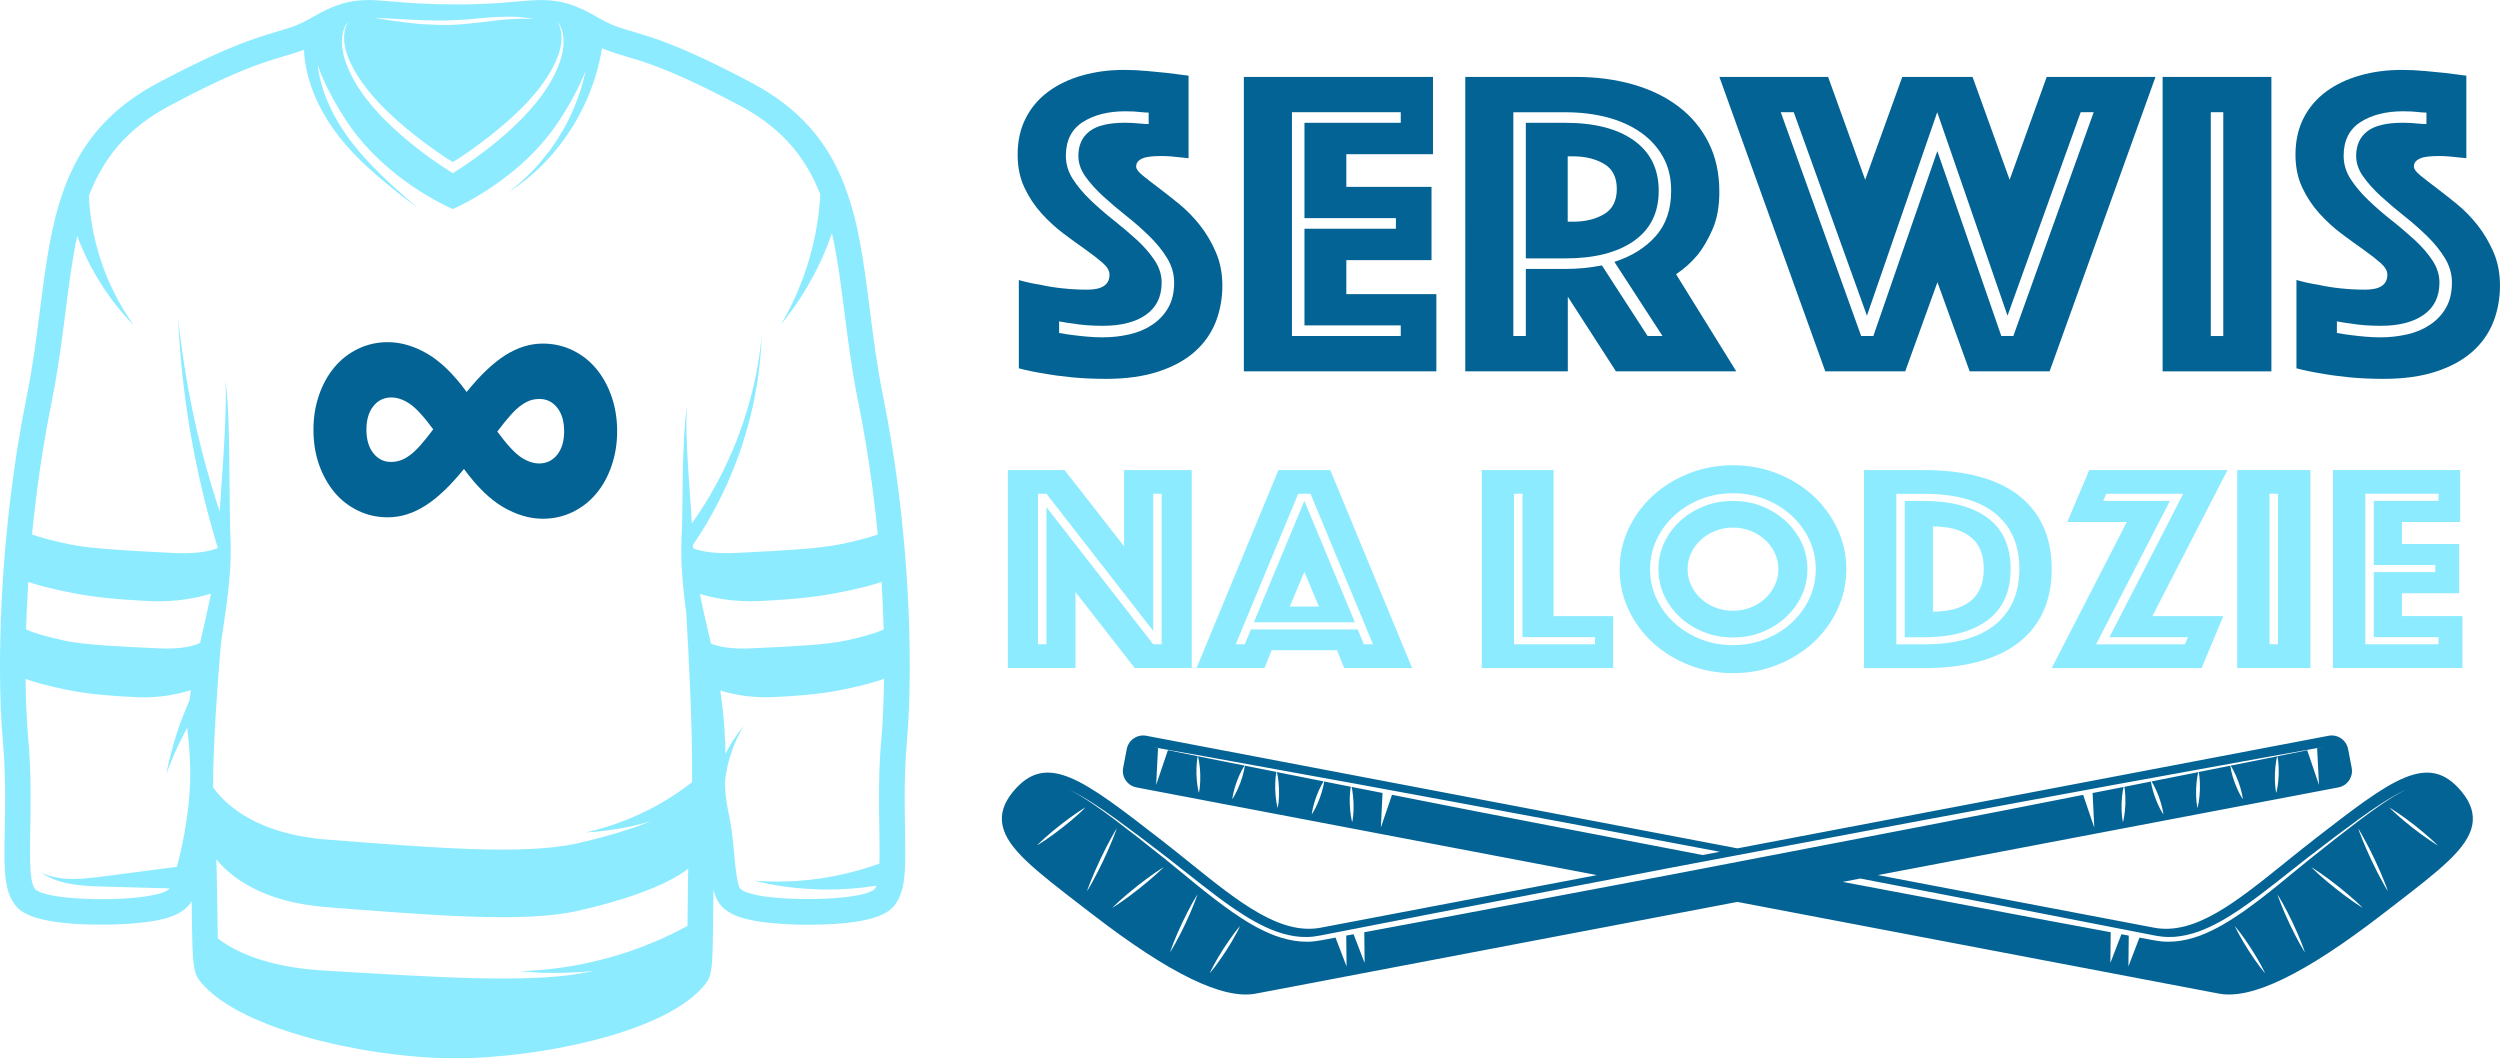 <?xml version="1.0" encoding="UTF-8"?>
<svg id="Warstwa_2" xmlns="http://www.w3.org/2000/svg" viewBox="0 0 459.86 194.66">
    <defs>
        <style>.cls-1{fill:#036394;}.cls-2{fill:#8debff;}</style>
    </defs>
    <g id="Warstwa_1-2">
        <path class="cls-2"
              d="M163.33,77.55c-.27-1.48-.55-2.96-.85-4.44-.58-2.86-1.04-5.65-1.44-8.37-.4-2.72-.74-5.39-1.07-8-.14-1.08-.27-2.15-.41-3.2-.56-4.23-1.15-8.31-2.04-12.17-.22-.97-.46-1.92-.73-2.86-.79-2.82-1.78-5.51-3.07-8.06-.43-.85-.9-1.68-1.4-2.5-.76-1.22-1.59-2.41-2.53-3.55-.31-.38-.64-.76-.97-1.13-.67-.75-1.38-1.47-2.15-2.18-.76-.71-1.58-1.39-2.45-2.06-.87-.67-1.79-1.32-2.77-1.94-.98-.63-2.01-1.23-3.11-1.82-2.35-1.25-4.46-2.33-6.35-3.25-7.56-3.71-11.72-5.05-14.86-5.99-.26-.08-.52-.15-.77-.23-.31-.09-.6-.18-.88-.26-.56-.17-1.08-.33-1.58-.5-.25-.09-.5-.18-.75-.27-.99-.38-1.99-.86-3.26-1.6-3.95-2.3-6.73-3.16-10.25-3.16-1.36,0-2.81,.12-4.49,.27-1.72,.15-3.7,.32-6.24,.43-1.01,.04-2.12,.08-3.33,.09-.61,0-1.24,.01-1.9,.01-5.3,0-8.72-.29-11.47-.53-1.67-.14-3.12-.27-4.49-.27-3.52,0-6.3,.86-10.25,3.16-1.26,.74-2.26,1.21-3.26,1.6-.25,.1-.5,.19-.75,.27-.5,.17-1.02,.34-1.58,.5-.28,.08-.57,.17-.88,.26-.75,.22-1.54,.46-2.43,.74-3.55,1.13-8.51,2.99-17.27,7.53-.73,.38-1.49,.78-2.27,1.19-6.58,3.5-10.96,7.79-13.98,12.68-.5,.82-.97,1.65-1.4,2.5-.86,1.7-1.59,3.46-2.21,5.28-.93,2.73-1.63,5.6-2.21,8.57-.76,3.97-1.29,8.13-1.84,12.44-.17,1.31-.33,2.63-.51,3.96-.18,1.33-.36,2.68-.56,4.04-.4,2.72-.86,5.51-1.44,8.37-.6,2.95-1.13,5.92-1.61,8.9-.27,1.69-.52,3.37-.75,5.06C-.16,106.19-.5,124.85,.55,136.6c.31,3.51,.39,7.02,.39,10.26,0,1.94-.03,3.79-.06,5.49-.01,.88-.03,1.71-.04,2.5,0,.39,0,.78-.01,1.15,0,.74,0,1.44,0,2.1,.02,1.02,.06,1.94,.13,2.78,.04,.48,.09,.93,.16,1.35,.01,.07,.02,.14,.04,.22,.07,.39,.15,.76,.24,1.12,.15,.57,.34,1.1,.58,1.58,.08,.17,.17,.33,.26,.49,.06,.1,.12,.2,.18,.3,.03,.04,.06,.09,.08,.13,.03,.04,.06,.09,.09,.14,.05,.07,.1,.14,.15,.21,.43,.58,1.14,1.29,2.64,1.93,.39,.17,.83,.33,1.34,.48,.17,.05,.34,.1,.53,.15,2.37,.64,5.97,1.1,11.52,1.1h0c2.12,0,4.18-.08,6.03-.24,.37-.03,.73-.07,1.08-.11,.7-.08,1.37-.16,1.99-.26,.72-.11,1.45-.25,2.16-.43,1.93-.48,3.73-1.28,4.88-2.75,.12-.15,.25-.3,.36-.47,0,.21,0,.42,0,.63,0,.21,0,.42,0,.63,.04,3.15,.08,5.47,.14,7.22,.05,1.42,.13,2.48,.25,3.3,.06,.41,.13,.76,.22,1.07,.21,.77,.51,1.3,.94,1.84,1.85,2.31,4.77,4.35,8.34,6.11,1.79,.88,3.74,1.69,5.8,2.43,1.39,.5,2.84,.96,4.32,1.4,.71,.21,1.43,.41,2.15,.61,1.12,.3,2.25,.58,3.39,.84,.57,.13,1.14,.26,1.71,.38,1.15,.24,2.3,.47,3.44,.68,2.87,.52,5.73,.92,8.48,1.2,3.29,.34,6.43,.52,9.22,.52h0c7.53,0,17.94-1.22,27.18-3.76,.54-.15,1.08-.3,1.62-.46,3.74-1.11,7.23-2.44,10.2-4.01,2.97-1.56,5.41-3.36,7.03-5.39,.17-.22,.32-.43,.46-.66,.6-1.03,.82-2.35,.92-5.54,.06-1.77,.08-4.12,.11-7.31,0-.63,.01-1.27,.02-1.93,0-.66,.01-1.32,.02-2,.09,.37,.2,.73,.32,1.07,1.12,3.3,4.64,4.27,7.93,4.8,.31,.05,.63,.1,.96,.14,1.33,.17,2.83,.3,4.42,.38,1.19,.06,2.45,.09,3.72,.09,3.84,0,6.75-.22,8.96-.57,5.65-.89,6.77-2.6,7.39-3.57,1.29-1.99,1.58-4.67,1.59-8.86h0c0-1.4-.02-2.97-.05-4.73-.03-1.69-.06-3.54-.06-5.49,0-1.3,.01-2.64,.05-4,.05-2.05,.16-4.16,.34-6.26,.24-2.74,.41-5.85,.49-9.26,.11-4.55,.06-9.61-.16-15.01-.06-1.35-.13-2.72-.21-4.11-.48-8.32-1.39-17.28-2.83-26.21-.24-1.49-.49-2.98-.76-4.46Zm-14.75,87.83c-2.64,0-5.28-.14-7.46-.42-.62-.08-1.21-.17-1.75-.28-.27-.05-.52-.11-.77-.17-1.46-.35-2.43-.8-2.62-1.36-.12-.37-.23-.77-.32-1.2-.09-.43-.17-.9-.24-1.39-.14-.99-.24-2.09-.35-3.29-.05-.6-.11-1.22-.18-1.86-.19-1.92-.46-4.01-.94-6.18-.11-.51-.2-1-.28-1.47-.15-.95-.24-1.83-.29-2.67-.02-.42-.04-.84-.04-1.24,.1-.97,.27-2.01,.51-3.05,.44-1.88,1.12-3.73,1.77-5.06,.16-.33,.31-.64,.45-.9,.07-.13,.14-.26,.2-.37,.31-.57,.51-.9,.51-.9,0,0-.25,.29-.65,.81-.08,.1-.16,.22-.26,.34-.18,.24-.38,.52-.59,.83-.44,.63-.92,1.41-1.39,2.27-.16,.29-.31,.58-.46,.88,0-.54,0-1.09-.02-1.67-.11-2.69-.22-4.33-.37-5.72-.02-.17-.04-.35-.06-.51-.06-.51-.12-.99-.18-1.5-.02-.17-.04-.34-.07-.52-.07-.53-.14-1.1-.22-1.76,2.07,.65,5.51,1.42,9.84,1.21,4.06-.2,6.85-.45,9.16-.77,.26-.04,.51-.07,.76-.11,.49-.08,.97-.15,1.43-.24,.47-.08,.92-.17,1.38-.26,.46-.09,.91-.19,1.37-.29,.53-.11,1.07-.24,1.61-.37,1.09-.26,2.17-.55,3.16-.85,.49-.15,.96-.31,1.39-.47-.04,3.29-.15,6.27-.32,8.87-.06,.86-.12,1.69-.19,2.46-.1,1.12-.18,2.23-.24,3.33-.09,1.65-.14,3.27-.16,4.84-.08,5.77,.18,10.91,.06,14.48-.54,.2-1.18,.43-1.93,.66-1.11,.37-2.42,.75-3.85,1.09-.72,.17-1.45,.34-2.21,.49-.76,.15-1.53,.29-2.31,.42-3.12,.49-6.3,.68-8.7,.65-1.2,0-2.2-.04-2.9-.09-.53-.03-.89-.05-1.03-.06-.05,0-.07,0-.07,0,0,0,.22,.05,.62,.14,.13,.03,.29,.07,.46,.11,.34,.08,.76,.17,1.24,.27,.48,.1,1.03,.2,1.63,.3,1.49,.26,3.32,.5,5.28,.64,.78,.06,1.59,.1,2.41,.13,.41,.01,.82,.02,1.23,.03,3.28,.03,6.58-.25,9.04-.63,.19-.03,.37-.06,.56-.09-.07,.18-.15,.35-.24,.48-.16,.25-.49,.47-.97,.67-.32,.13-.69,.26-1.12,.37-.43,.11-.92,.22-1.44,.31-2.37,.42-5.62,.64-8.88,.64Zm-22.12,4.93c-.39,.22-.85,.47-1.4,.74-.56,.3-1.2,.62-1.91,.95-.35,.17-.72,.35-1.11,.52-.38,.18-.78,.35-1.2,.53-.83,.35-1.71,.71-2.62,1.07-1.84,.7-3.84,1.37-5.87,1.95-2.03,.56-4.1,1.05-6.05,1.42-.49,.09-.97,.17-1.44,.25-1.42,.24-2.76,.42-3.95,.54-.8,.09-1.53,.16-2.18,.2-.65,.05-1.22,.09-1.69,.11-.94,.04-1.47,.07-1.47,.07,0,0,.03,0,.1,0,.19,.01,.67,.05,1.37,.11,.23,.02,.49,.04,.78,.06,.28,.02,.59,.03,.92,.05,.66,.04,1.39,.07,2.2,.07,1.62,.04,3.5-.01,5.53-.12,.95-.06,1.93-.15,2.92-.25-.88,.17-1.75,.33-2.6,.48-10.25,1.8-27.54,.64-47.13-.53-1.96-.12-3.76-.31-5.42-.56-7.16-1.1-11.55-3.33-14.17-5.34-.09-3.35-.11-7.97-.22-12.58-.02-.66-.03-1.32-.05-1.97,.17,.21,.36,.42,.55,.64,2.56,2.83,7.29,6.25,15.71,7.66,1.3,.22,2.68,.39,4.16,.5,19.14,1.46,36.03,2.93,46.04,.67,7.35-1.66,15.78-4.26,20.33-7.74-.02,.92-.03,1.84-.05,2.75-.04,2.74-.05,5.41-.08,7.75ZM83.49,3.71c1.81-.06,3.62-.24,5.33-.4,1.28-.12,2.51-.19,3.63-.22,.37-.01,.73-.02,1.08-.02,1.38-.02,2.53,.11,3.33,.21,.2,.03,.38,.06,.53,.08s.28,.05,.39,.07c.21,.04,.32,.06,.32,.06,0,0-.03,0-.08,0-.17-.01-.57-.03-1.17-.04-.8-.03-1.94,0-3.3,.1-.68,.04-1.41,.12-2.19,.21s-1.6,.19-2.45,.29c-.85,.09-1.73,.2-2.63,.29-.9,.09-1.82,.17-2.74,.22-1.85,.07-3.69,.01-5.41-.09-.86-.05-1.69-.13-2.47-.22-.39-.04-.77-.09-1.14-.13-.37-.05-.72-.09-1.07-.13-.34-.04-.67-.09-.98-.13-.62-.09-1.17-.18-1.65-.26-.24-.04-.46-.08-.66-.11-.79-.14-1.24-.22-1.24-.22,0,0,.26,.01,.72,.03,.16,0,.34,.02,.54,.02,.8,.05,1.94,.11,3.31,.19,1.03,.07,2.18,.12,3.41,.17,.41,.02,.83,.03,1.26,.05,1.71,.06,3.52,.08,5.33-.02Zm-19.29,.11c-.23,.29-.4,.62-.54,.97-.13,.34-.22,.7-.28,1.06-.12,.72-.11,1.45-.02,2.17,.05,.36,.13,.72,.2,1.07l.32,1.04,.4,1.02,.48,.98c.33,.65,.68,1.27,1.08,1.89l.62,.93,.15,.23,.16,.21,.33,.44,.66,.87,.71,.84c.46,.57,.98,1.09,1.47,1.63,.49,.54,1.04,1.03,1.56,1.55l1.62,1.5c1.11,.97,2.23,1.92,3.4,2.82,1.15,.91,2.34,1.79,3.54,2.64,1.06,.75,2.15,1.47,3.23,2.15,1.09-.68,2.17-1.4,3.23-2.15,1.2-.85,2.38-1.73,3.54-2.64,1.17-.9,2.29-1.85,3.4-2.82l1.62-1.5c.52-.52,1.07-1.01,1.56-1.55,.5-.54,1.02-1.06,1.47-1.62l.7-.83,.68-.89c.47-.59,.84-1.17,1.25-1.8,.39-.62,.75-1.25,1.08-1.9l.48-.98,.4-1.02,.32-1.04c.07-.36,.16-.71,.2-1.07,.09-.72,.1-1.45-.02-2.17-.09-.54-.25-1.08-.52-1.56-.09-.16-.19-.32-.31-.46,.53,.53,.86,1.24,1.07,1.97,.09,.37,.16,.74,.19,1.12,.04,.38,.04,.76,.03,1.14-.02,.38-.08,.76-.12,1.14l-.24,1.12-.33,1.1-.41,1.07c-.15,.35-.3,.7-.47,1.04-.17,.34-.34,.68-.52,1.01l-.57,.99c-.18,.34-.42,.66-.62,.96l-.62,.93-.7,.91c-.23,.31-.47,.61-.72,.89-.24,.29-.49,.57-.74,.86-.49,.58-1.02,1.11-1.53,1.67-.53,.54-1.07,1.06-1.61,1.58-1.11,1.02-2.23,2.02-3.4,2.97-1.16,.96-2.37,1.86-3.58,2.74-1.22,.88-2.45,1.72-3.75,2.54l-.44,.28-.44-.28c-.65-.41-1.28-.82-1.9-1.24-.62-.42-1.24-.85-1.85-1.29-1.22-.89-2.42-1.78-3.58-2.74-1.17-.95-2.29-1.95-3.4-2.97-.54-.53-1.09-1.04-1.62-1.58-.26-.28-.52-.55-.78-.83-.26-.27-.51-.55-.76-.84-.49-.58-1-1.14-1.45-1.75l-.69-.9-.64-.95-.32-.47-.16-.25-.14-.24-.56-.97c-.36-.66-.71-1.36-1-2.06l-.41-1.07-.33-1.1-.24-1.12c-.04-.38-.1-.76-.12-1.14-.03-.76,.03-1.53,.22-2.27,.05-.18,.11-.36,.18-.54,.14-.35,.31-.69,.53-1,.11-.15,.23-.3,.36-.43ZM12.49,53.94c.32-2.48,.66-4.87,1.06-7.17,.2-1.15,.42-2.28,.66-3.38,.11,.29,.22,.59,.33,.89,.6,1.51,1.31,3.08,2.1,4.6,1.2,2.28,2.59,4.43,3.89,6.19,.43,.59,.86,1.13,1.26,1.61,.4,.49,.78,.94,1.11,1.32,.34,.39,.64,.71,.9,.98,.51,.53,.8,.84,.8,.84,0,0-.02-.02-.04-.06-.06-.08-.17-.25-.33-.48-.08-.12-.17-.25-.28-.4-.31-.45-.71-1.06-1.15-1.79-.15-.24-.3-.5-.46-.77-.16-.27-.32-.55-.48-.84s-.32-.6-.49-.92c-.33-.63-.66-1.31-.99-2.01-.64-1.41-1.25-2.94-1.78-4.49-.39-1.17-.73-2.35-1.01-3.49s-.51-2.25-.68-3.28c-.12-.69-.21-1.33-.28-1.94-.15-1.2-.22-2.2-.26-2.9,0-.16-.01-.3-.02-.43,2.57-6.73,6.86-12.33,14.89-16.6,5.06-2.7,8.91-4.53,11.95-5.84,2.74-1.18,4.83-1.92,6.56-2.48,.77-.25,1.47-.46,2.12-.65,.33-.1,.64-.19,.95-.28,.31-.09,.61-.18,.9-.27,.74-.23,1.45-.47,2.19-.75,.02,.52,.07,1.1,.14,1.73,.08,.63,.19,1.32,.35,2.05,.1,.47,.22,.95,.36,1.44,.14,.49,.3,1,.47,1.51,.35,1.03,.78,2.08,1.3,3.14,.77,1.59,1.71,3.17,2.78,4.69,.36,.51,.73,1,1.11,1.49,1.53,1.95,3.24,3.72,4.92,5.29,1.26,1.18,2.5,2.24,3.64,3.18,.38,.31,.75,.62,1.1,.9,.36,.29,.7,.56,1.02,.82,.33,.26,.64,.5,.93,.73,.58,.46,1.1,.85,1.52,1.18,.42,.32,.76,.58,.98,.75,.23,.17,.35,.27,.35,.27,0,0-.03-.03-.08-.07-.16-.15-.57-.5-1.17-1.03-.8-.7-1.94-1.71-3.29-2.94-.34-.31-.68-.63-1.04-.97-.36-.34-.72-.69-1.1-1.05-2.24-2.18-4.72-4.84-6.76-7.81-1.35-1.97-2.5-4.07-3.33-6.13-.42-1.03-.75-2.04-1.02-3.01-.26-.97-.46-1.9-.59-2.76-.03-.23-.05-.44-.08-.66,.41,1.22,.99,2.67,1.84,4.37s1.95,3.64,3.38,5.85c.45,.7,.93,1.37,1.42,2.03,.24,.33,.49,.65,.75,.96,1.01,1.26,2.07,2.42,3.15,3.49,1.35,1.34,2.74,2.54,4.08,3.6,.81,.64,1.61,1.22,2.38,1.76,4.36,3.04,7.85,4.5,7.85,4.5,0,0,.59-.25,1.59-.75,.43-.21,.93-.48,1.5-.79,1.51-.83,3.44-1.99,5.54-3.51,1.05-.76,2.14-1.61,3.23-2.54,.55-.47,1.09-.96,1.64-1.47,.54-.51,1.09-1.05,1.62-1.61,.27-.28,.54-.57,.8-.86,1.32-1.46,2.58-3.06,3.71-4.8,.31-.47,.6-.94,.88-1.39,1.95-3.15,3.18-5.71,3.95-7.74-.12,.57-.26,1.16-.42,1.77-.16,.61-.34,1.23-.53,1.87-.15,.47-.32,.95-.5,1.43-.18,.48-.37,.96-.56,1.45-.4,.97-.84,1.94-1.32,2.89-.25,.47-.5,.94-.77,1.4-.53,.92-1.09,1.82-1.67,2.68-.29,.43-.58,.85-.88,1.25-.92,1.2-1.83,2.31-2.72,3.27-.3,.32-.59,.62-.88,.9-.56,.59-1.11,1.09-1.61,1.52-.49,.44-.92,.82-1.3,1.1-.75,.59-1.17,.92-1.17,.92,0,0,.45-.3,1.24-.83,.4-.26,.86-.6,1.39-1.01,.27-.2,.55-.41,.84-.65,.29-.23,.59-.49,.89-.76,1.26-1.05,2.6-2.42,3.96-3.96,.33-.39,.66-.8,.99-1.21,.33-.42,.65-.85,.97-1.28,.64-.88,1.25-1.79,1.83-2.73,.28-.47,.56-.95,.82-1.44,.26-.48,.52-.97,.76-1.45,.49-.97,.93-1.95,1.32-2.91,.37-.97,.71-1.92,1.01-2.83,.29-.91,.54-1.78,.72-2.6,.21-.81,.36-1.56,.47-2.24,.04-.24,.08-.45,.12-.66,.95,.4,1.84,.71,2.77,1,.31,.1,.62,.19,.95,.29,.8,.24,1.66,.49,2.63,.79,.39,.12,.79,.25,1.22,.39,.43,.14,.87,.3,1.35,.47,2.13,.76,4.77,1.83,8.26,3.48,.39,.18,.79,.37,1.2,.57,.82,.4,1.68,.82,2.59,1.28,.91,.46,1.87,.95,2.88,1.48,.5,.26,1.02,.54,1.55,.82,.99,.53,1.92,1.07,2.8,1.64,2.19,1.41,4.06,2.95,5.65,4.61,.32,.33,.63,.67,.92,1.01,1.19,1.36,2.21,2.8,3.1,4.31,.89,1.51,1.64,3.09,2.29,4.74-.02,.34-.04,.74-.07,1.17-.03,.44-.08,.92-.14,1.44-.18,1.84-.55,4.14-1.1,6.53-.19,.8-.4,1.6-.62,2.41-.11,.4-.23,.8-.36,1.2-.25,.79-.52,1.58-.79,2.34-.69,1.9-1.45,3.66-2.15,5.08-.14,.29-.27,.56-.4,.82-.39,.78-.74,1.42-1.02,1.91-.18,.32-.33,.58-.43,.75-.1,.17-.15,.27-.15,.27,0,0,.15-.19,.42-.53,.09-.11,.19-.24,.31-.39,.46-.58,1.11-1.43,1.84-2.49,.19-.26,.38-.54,.57-.83,.39-.58,.79-1.2,1.19-1.86,.2-.33,.4-.67,.61-1.02,.81-1.4,1.62-2.93,2.35-4.5,.4-.86,.78-1.74,1.12-2.61,.35-.87,.67-1.73,.96-2.57,.25,1.12,.48,2.26,.69,3.43,.21,1.17,.4,2.36,.59,3.57,.54,3.64,.99,7.49,1.53,11.53,.18,1.35,.37,2.71,.57,4.1,.41,2.78,.89,5.64,1.48,8.57,.42,2.05,.8,4.1,1.15,6.15,1.06,6.14,1.85,12.22,2.42,18.07-.94,.35-2.08,.68-3.29,.99-.6,.15-1.22,.3-1.84,.44-.62,.14-1.23,.27-1.84,.4-1.01,.21-2.21,.38-3.55,.54-1.01,.11-2.1,.22-3.27,.31-.39,.03-.78,.06-1.19,.09-1.21,.09-2.49,.17-3.82,.25-.44,.03-.89,.05-1.35,.08-.91,.05-1.85,.1-2.8,.15-.95,.05-1.92,.1-2.91,.15-4.3,.22-6.75-.31-8.09-.84-.02-.2-.04-.41-.05-.62,.1-.16,.3-.46,.59-.89,.09-.14,.2-.3,.31-.47,.32-.47,.68-1.05,1.09-1.72,.42-.67,.87-1.43,1.33-2.28,.97-1.68,1.97-3.7,2.98-5.89,.49-1.1,.97-2.25,1.43-3.43,.46-1.18,.9-2.38,1.3-3.6,.79-2.44,1.47-4.91,1.99-7.25,.49-2.35,.89-4.54,1.1-6.44,.13-.95,.22-1.82,.28-2.59,.04-.39,.07-.75,.1-1.08,.03-.33,.05-.64,.06-.92,.06-1.11,.09-1.74,.09-1.74,0,0-.04,.35-.12,1-.02,.21-.05,.46-.09,.74-.03,.28-.07,.58-.11,.91-.05,.33-.1,.69-.16,1.07-.06,.38-.12,.79-.19,1.22-.07,.43-.15,.88-.25,1.34-.33,1.87-.86,4.02-1.49,6.31-.33,1.14-.7,2.3-1.1,3.48-.4,1.17-.84,2.36-1.3,3.53-.95,2.33-2.01,4.62-3.1,6.7-.56,1.04-1.11,2.03-1.65,2.96-.54,.93-1.08,1.8-1.6,2.58-.5,.79-.99,1.5-1.43,2.12-.09,.13-.17,.24-.26,.37-.07-1.24-.15-2.46-.23-3.64-.24-3.31-.46-6.39-.6-9.04-.14-2.64-.19-4.85-.16-6.39,0-.39,.02-.73,.03-1.03,0-.15,.01-.29,.02-.42,0-.13,.01-.24,.02-.35,0-.1,.01-.19,.02-.27,.02-.24,.02-.36,.02-.36,0,0-.02,.12-.06,.36-.01,.08-.02,.17-.04,.27-.03,.21-.07,.46-.1,.76-.04,.3-.07,.64-.12,1.03-.15,1.54-.29,3.76-.37,6.41-.02,.66-.04,1.36-.06,2.07-.05,2.15-.07,4.51-.1,7-.02,1.66-.05,3.37-.11,5.09-.02,.34-.03,.7-.05,1.06-.02,.02-.04,.05-.04,.05l.04,.03c-.05,1.38-.07,2.82-.03,4.22,.13,3.48,.52,6.9,.96,10.1-.03-.04-.05-.07-.05-.07,0,0,.67,10.61,.95,20.93,.01,.43,.02,.86,.03,1.29,.07,2.99,.1,5.93,.07,8.52-.34,.27-.73,.56-1.17,.88-.45,.33-.94,.68-1.47,1.04-1.06,.71-2.26,1.46-3.54,2.19-.32,.18-.65,.36-.98,.53-.33,.18-.66,.35-1,.52-2.69,1.35-5.53,2.43-7.71,3.09-1.09,.34-2.02,.58-2.67,.74-.16,.04-.31,.07-.44,.1-.38,.09-.59,.14-.59,.14,0,0,.1,0,.28-.02,.18-.01,.44-.03,.78-.05,.34-.02,.74-.05,1.21-.1,.23-.02,.48-.05,.74-.08,.26-.03,.54-.06,.82-.1,.56-.07,1.17-.15,1.81-.26,1.92-.31,4.13-.8,6.33-1.44-1.04,.42-2.12,.82-3.22,1.2-3.32,1.13-6.88,2.08-10.22,2.84-10.01,2.26-26.9,.8-46.04-.67-.8-.06-1.57-.14-2.31-.23-1.49-.19-2.87-.43-4.16-.73-.64-.15-1.26-.31-1.86-.48-7.14-2.05-10.86-5.63-12.7-8.17,0-5.04,.34-11.55,.75-17.35,.08-1.16,.16-2.29,.24-3.38,.17-2.17,.33-4.17,.47-5.84,.3-1.99,.62-4.13,.94-6.41,.49-3.58,.9-7.47,.85-11.39,0-.2-.01-.4-.02-.6h.02s0-.03-.02-.06c-.02-.76-.04-1.5-.07-2.21-.02-.95-.04-1.89-.06-2.82-.02-1.88-.04-3.73-.06-5.52-.03-3.58-.07-6.93-.14-9.8-.02-.72-.04-1.4-.07-2.06-.02-.65-.05-1.27-.08-1.86-.06-1.16-.12-2.18-.19-3.02-.06-.63-.11-1.15-.16-1.56-.02-.14-.03-.26-.05-.37-.05-.33-.08-.55-.09-.64,0-.03,0-.04,0-.04,0,0,0,.06,.01,.18,0,.12,.02,.29,.03,.51,.02,.22,.03,.5,.04,.82s.02,.7,.02,1.11c0,1.67-.05,4.05-.2,6.91-.14,2.86-.36,6.19-.61,9.77-.1,1.58-.22,3.22-.33,4.87-.06-.16-.1-.31-.16-.48-.16-.47-.32-.97-.48-1.48-1.15-3.58-2.42-8.07-3.48-12.61-.91-3.89-1.67-7.83-2.22-11.22-.18-1.13-.35-2.21-.48-3.2-.14-.99-.27-1.9-.37-2.71-.05-.4-.1-.78-.14-1.13-.04-.35-.08-.67-.11-.96-.03-.29-.06-.55-.09-.78-.02-.23-.04-.42-.06-.57-.04-.31-.05-.48-.05-.48,0,0,.03,.67,.09,1.84s.16,2.84,.33,4.84c.12,1.5,.28,3.19,.49,4.99,.27,2.4,.62,5.01,1.04,7.65,.1,.66,.21,1.32,.33,1.98,.46,2.65,.98,5.28,1.53,7.75,.27,1.23,.55,2.42,.82,3.54,.27,1.12,.54,2.18,.8,3.16,.13,.49,.25,.96,.37,1.4,.36,1.33,.69,2.45,.94,3.3,.34,1.13,.53,1.78,.53,1.78h.02s0,.08-.01,.12c-1.3,.55-3.77,1.14-8.28,.91-1.97-.1-3.88-.2-5.71-.3-.91-.05-1.8-.1-2.67-.16-1.3-.08-2.53-.17-3.7-.26-.39-.03-.77-.06-1.14-.1-.74-.07-1.45-.14-2.13-.21-.67-.08-1.31-.16-1.9-.25-.59-.09-1.14-.19-1.65-.29-1.2-.25-2.47-.53-3.68-.84-.3-.08-.6-.16-.89-.24-.87-.24-1.69-.49-2.4-.75,.38-3.89,.86-7.9,1.45-11.95,.3-2.03,.62-4.07,.97-6.11,.36-2.05,.74-4.1,1.15-6.15,.88-4.31,1.49-8.46,2.02-12.43,.35-2.64,.66-5.21,.99-7.68Zm21.48,99.06c-.32,1.75-.61,3.16-.91,4.4-.06,.25-.12,.49-.18,.72-.12,.47-.23,.91-.35,1.33-.88,.11-2.1,.27-3.53,.46-2.39,.31-5.38,.7-8.36,1.09-3.36,.46-6.64,.88-9.12,.58-1.23-.13-2.25-.41-2.93-.66-.17-.06-.33-.12-.46-.18-.13-.06-.24-.11-.33-.15-.18-.08-.28-.12-.28-.12,0,0,.09,.06,.26,.17,.16,.11,.41,.27,.74,.45,.65,.36,1.63,.81,2.88,1.15,1.25,.36,2.75,.56,4.36,.69,.4,.03,.81,.06,1.22,.08,.83,.04,1.67,.07,2.51,.09,.42,.01,.84,.02,1.26,.03,.49,.01,.99,.03,1.47,.04,.98,.03,1.95,.05,2.89,.08,.47,.01,.93,.03,1.38,.04,1.8,.05,3.43,.09,4.73,.13-.54,.66-2.23,1.16-4.5,1.48-.57,.08-1.17,.15-1.8,.22-1.89,.18-4.02,.28-6.15,.28s-4.34-.1-6.25-.28c-3.18-.31-5.63-.89-6.17-1.71-1.75-2.7,0-14.54-1.13-27.2-.04-.39-.07-.79-.1-1.2-.22-2.88-.37-6.29-.41-10.13,1.28,.48,2.92,.94,4.55,1.33,.54,.13,1.09,.25,1.61,.37,.46,.1,.92,.2,1.37,.29,1.14,.23,2.28,.43,3.57,.61,.52,.07,1.05,.14,1.62,.2,.28,.03,.58,.06,.88,.09,1.81,.18,3.95,.34,6.66,.47,4.54,.22,8.12-.64,10.14-1.3-.05,.31-.09,.61-.12,.88-.06,.37-.1,.71-.13,1.01-.32,.72-.7,1.61-1.09,2.59-.19,.49-.39,1.01-.58,1.54-.19,.53-.38,1.07-.56,1.62-.41,1.2-.76,2.41-1.05,3.51-.64,2.41-.99,4.28-.99,4.28,0,0,.19-.53,.52-1.38,.5-1.27,1.34-3.26,2.34-5.25,.11-.22,.23-.44,.34-.66,.21-.41,.43-.82,.65-1.22,.02,.29,.05,.58,.09,.91,.27,2.37,.43,4.59,.46,6.79,0,.73,0,1.47-.02,2.2-.08,2.94-.41,5.92-1.02,9.26ZM4.96,111.51c.07-1.46,.15-2.95,.24-4.46,.47,.16,.98,.32,1.51,.48,1.07,.31,2.26,.61,3.44,.87,.59,.13,1.18,.26,1.75,.38,.51,.1,1,.2,1.5,.3,3.49,.67,7,1.12,13.89,1.48,5.34,.28,9.43-.71,11.52-1.37-.14,.69-.28,1.37-.42,2.04-.54,2.48-1.1,4.84-1.59,7.03-1.18,.57-3.46,1.2-7.65,1-6.32-.31-12-.55-15.8-1.15-.54-.08-1.05-.18-1.51-.28-.63-.13-1.27-.28-1.92-.44-.97-.24-1.93-.49-2.81-.76-.88-.27-1.68-.56-2.32-.85,.04-1.39,.09-2.82,.16-4.28Zm157.19-4.46c.19,3.03,.32,5.95,.4,8.74-.21,.1-.44,.2-.69,.29-.98,.38-2.2,.75-3.47,1.08-.95,.25-1.94,.48-2.87,.68-3.25,.7-8.54,1-14.65,1.29-.87,.04-1.76,.08-2.67,.13-3.95,.19-6.2-.36-7.44-.9-.64-2.81-1.38-5.89-2.02-9.11,2.14,.66,6.13,1.57,11.31,1.3,7.88-.41,11.35-.95,15.4-1.78,1.15-.24,2.36-.5,3.51-.8,.58-.15,1.14-.3,1.68-.45,.54-.16,1.04-.32,1.51-.48Z"/>
        <path class="cls-1"
              d="M85.34,86.26c-2.46,3.05-4.82,5.3-7.08,6.74-2.27,1.44-4.57,2.16-6.92,2.16-1.97,0-3.8-.41-5.49-1.23-1.69-.82-3.14-1.95-4.34-3.39-1.2-1.44-2.14-3.14-2.83-5.09-.68-1.95-1.02-4.08-1.02-6.4s.34-4.38,1.02-6.36c.68-1.98,1.62-3.69,2.83-5.13,1.2-1.44,2.65-2.57,4.34-3.39,1.69-.82,3.52-1.23,5.49-1.23,2.4,0,4.82,.71,7.25,2.12,2.43,1.41,4.85,3.76,7.25,7.04,2.46-3.05,4.82-5.3,7.08-6.74,2.27-1.44,4.57-2.16,6.92-2.16,1.97,0,3.79,.41,5.49,1.23,1.69,.82,3.14,1.95,4.34,3.39,1.2,1.44,2.14,3.15,2.83,5.13,.68,1.98,1.02,4.1,1.02,6.36s-.34,4.38-1.02,6.36c-.68,1.98-1.62,3.69-2.83,5.13-1.2,1.44-2.65,2.57-4.34,3.39-1.69,.82-3.52,1.23-5.49,1.23-2.4,0-4.82-.71-7.25-2.12-2.43-1.41-4.85-3.76-7.25-7.04Zm-5.65-7.29c-1.75-2.37-3.19-3.94-4.34-4.71-1.15-.76-2.27-1.15-3.36-1.15-1.37,0-2.47,.54-3.32,1.61-.85,1.07-1.27,2.52-1.27,4.32s.42,3.25,1.27,4.32c.85,1.07,1.92,1.61,3.24,1.61,.55,0,1.09-.08,1.64-.25,.55-.17,1.12-.47,1.72-.89,.6-.42,1.26-1.03,1.97-1.82,.71-.79,1.53-1.81,2.46-3.05Zm11.79,.42c1.75,2.37,3.19,3.94,4.34,4.71,1.15,.76,2.27,1.15,3.36,1.15,1.36,0,2.47-.54,3.32-1.61,.85-1.07,1.27-2.51,1.27-4.32s-.42-3.25-1.27-4.32c-.85-1.07-1.92-1.61-3.24-1.61-.6,0-1.16,.08-1.68,.25-.52,.17-1.08,.47-1.68,.89-.6,.42-1.26,1.03-1.97,1.82-.71,.79-1.53,1.81-2.46,3.05Z"/>
        <path class="cls-1"
              d="M425.55,154.52c-1.85,1.43-3.64,2.87-5.37,4.27-8.85,7.13-16.49,13.28-23.96,11.85l-50.79-9.67,84.7-16.13c1.67-.32,2.77-1.93,2.45-3.6l-.66-3.45c-.32-1.67-1.93-2.77-3.6-2.45l-108.73,20.71-108.73-20.71c-1.67-.32-3.28,.78-3.6,2.45l-.66,3.45c-.32,1.67,.78,3.28,2.45,3.6l84.7,16.13-50.79,9.67c-7.48,1.42-15.12-4.73-23.97-11.85-1.73-1.39-3.52-2.83-5.37-4.27-14.48-11.23-21.09-16.35-27.26-8.91-1.71,2.07-2.36,4.08-1.96,6.15,.82,4.32,6.05,8.34,14.7,15l1.81,1.39c14.23,10.98,24.07,15.76,30.08,14.62l13.78-2.62,3.14-.6,71.67-13.65,71.67,13.65,3.14,.6,13.78,2.62c6.01,1.14,15.85-3.64,30.08-14.62l1.81-1.39c8.65-6.66,13.88-10.68,14.7-15,.39-2.07-.25-4.08-1.96-6.15-6.17-7.44-12.78-2.31-27.26,8.91Zm-138.27-2.22c-11.17-2.14-21.73-4.23-31.23-6.1l-2.05,6.02,.31-6.36c-1.78-.35-3.52-.69-5.22-1.02-.16-.03-.31-.06-.47-.09,.04,.18,.1,.43,.14,.73,.11,.63,.19,1.48,.22,2.33,.02,.85-.01,1.7-.08,2.34-.06,.64-.17,1.07-.17,1.07,0,0-.13-.42-.23-1.06-.11-.63-.19-1.48-.22-2.33-.02-.85,.01-1.7,.08-2.34,.03-.32,.07-.58,.11-.77-1.67-.33-3.3-.66-4.89-.97-.03,.19-.07,.46-.14,.8-.14,.62-.38,1.43-.66,2.22-.29,.79-.64,1.55-.94,2.11-.3,.56-.55,.91-.55,.91,0,0,.04-.43,.18-1.05,.14-.62,.37-1.43,.66-2.22,.29-.79,.64-1.55,.94-2.11,.15-.29,.29-.52,.4-.68-3.05-.61-5.92-1.18-8.6-1.71,.05,.18,.12,.48,.18,.85,.11,.63,.19,1.48,.22,2.33,.02,.85,0,1.7-.08,2.34-.06,.64-.17,1.07-.17,1.07,0,0-.13-.42-.23-1.06-.11-.63-.19-1.48-.22-2.33-.02-.85,.01-1.7,.08-2.34,.04-.39,.09-.7,.13-.89-2.05-.41-3.99-.79-5.8-1.15-.02,.17-.07,.5-.16,.92-.13,.62-.37,1.43-.66,2.22-.29,.79-.64,1.55-.94,2.11-.3,.56-.55,.91-.55,.91,0,0,.04-.43,.18-1.05,.14-.62,.37-1.43,.66-2.22,.29-.79,.64-1.55,.94-2.11,.2-.37,.37-.65,.47-.8-2.52-.5-4.79-.95-6.8-1.35-.62-.13-1.2-.24-1.77-.36,.04,.14,.13,.5,.21,.99,.11,.63,.19,1.48,.22,2.33,.02,.85-.01,1.7-.08,2.34-.06,.64-.17,1.07-.17,1.07,0,0-.13-.42-.23-1.06-.11-.63-.19-1.48-.22-2.33-.02-.85,.01-1.7,.08-2.34,.05-.51,.13-.88,.16-1.01-2.26-.46-4.11-.83-5.49-1.11l-2.16,6.39,.34-6.76c-.73-.15-1.11-.22-1.11-.22,0,0,3.74,.67,10.28,1.83,6.54,1.19,15.87,2.89,27.08,4.92,11.2,2.08,24.27,4.45,38.26,7.09,9.29,1.75,18.99,3.58,28.83,5.44l-3.16,.6c-8.82-1.7-17.52-3.37-25.87-4.98Zm-87.95-3.43c-.23,.21-.54,.53-.94,.88-.79,.72-1.87,1.63-2.99,2.5-1.12,.87-2.26,1.71-3.15,2.3-.44,.3-.82,.53-1.08,.7-.26,.17-.42,.25-.42,.25,0,0,.12-.13,.35-.35,.23-.21,.54-.53,.94-.88,.79-.72,1.87-1.63,2.99-2.51,1.12-.87,2.26-1.71,3.14-2.3,.44-.3,.82-.53,1.08-.7,.26-.17,.42-.26,.42-.26,0,0-.12,.13-.35,.35Zm1.63,13.34c-.29,.53-.55,.96-.73,1.26-.18,.3-.29,.47-.29,.47,0,0,.06-.19,.18-.52,.13-.33,.29-.8,.52-1.36,.45-1.12,1.09-2.59,1.77-4.03,.69-1.45,1.42-2.87,2-3.92,.29-.53,.55-.96,.72-1.26,.18-.3,.29-.47,.29-.47,0,0-.06,.19-.18,.52-.13,.33-.29,.8-.52,1.36-.45,1.12-1.09,2.58-1.77,4.03-.69,1.45-1.42,2.87-2,3.93Zm12.73-2.34c-.24,.22-.58,.56-1.01,.94-.84,.76-2,1.74-3.18,2.68-1.19,.94-2.4,1.83-3.34,2.48-.47,.33-.87,.58-1.14,.76-.28,.18-.44,.28-.44,.28,0,0,.13-.14,.37-.37,.24-.22,.58-.56,1-.94,.84-.76,2-1.74,3.18-2.68,1.19-.94,2.4-1.84,3.34-2.48,.47-.33,.87-.57,1.15-.76,.28-.18,.44-.28,.44-.28,0,0-.13,.14-.37,.37Zm6.41,5.14c-.12,.3-.26,.74-.47,1.25-.4,1.03-.99,2.39-1.62,3.72-.63,1.33-1.31,2.65-1.85,3.61-.27,.49-.51,.88-.68,1.16-.17,.28-.27,.43-.27,.43,0,0,.05-.18,.17-.48,.12-.3,.26-.74,.47-1.26,.4-1.03,.99-2.39,1.62-3.72,.64-1.33,1.31-2.65,1.85-3.61,.27-.49,.51-.88,.68-1.16,.17-.28,.27-.43,.27-.43,0,0-.06,.18-.17,.48Zm7.81,5.74c-.13,.25-.3,.62-.54,1.04-.46,.86-1.11,1.97-1.81,3.05-.7,1.08-1.44,2.14-2.02,2.92-.29,.39-.55,.7-.73,.92-.18,.22-.29,.34-.29,.34,0,0,.07-.15,.19-.4,.13-.25,.3-.62,.53-1.05,.46-.85,1.11-1.97,1.81-3.05,.7-1.08,1.44-2.14,2.02-2.92,.29-.39,.55-.7,.73-.92,.18-.22,.29-.34,.29-.34,0,0-.06,.15-.19,.4Zm36.36-1.75c-4.56,.85-9,1.67-13.32,2.48l.06,5.65-2.03-5.28c-.46,.08-.9,.17-1.35,.25l.06,5.66-2.03-5.29c-.52,.09-1.05,.19-1.56,.29-.8,.15-1.6,.31-2.43,.4-.83,.09-1.65,.08-2.47,.02-1.63-.13-3.19-.54-4.66-1.07-2.93-1.11-5.49-2.7-7.84-4.33-4.69-3.29-8.61-6.74-12.22-9.63-3.6-2.9-6.78-5.38-9.43-7.38-2.66-1.99-4.8-3.47-6.33-4.38-.76-.46-1.37-.78-1.78-.98-.41-.2-.63-.3-.63-.3,0,0,.22,.1,.63,.29,.42,.2,1.03,.5,1.8,.94,1.55,.87,3.75,2.29,6.44,4.24,2.69,1.95,5.91,4.37,9.58,7.21,1.82,1.43,3.75,2.95,5.79,4.56,2.05,1.59,4.19,3.27,6.54,4.86,2.34,1.58,4.88,3.12,7.72,4.15,1.42,.5,2.91,.87,4.45,.97,.77,.04,1.54,.04,2.32-.05,.76-.09,1.55-.25,2.36-.41,6.4-1.25,13.16-2.56,20.14-3.93,13.98-2.69,28.89-5.56,43.8-8.43,14.92-2.81,29.84-5.63,43.83-8.26,13.99-2.64,27.06-5.01,38.26-7.09,11.2-2.04,20.54-3.74,27.08-4.92,6.54-1.17,10.28-1.83,10.28-1.83,0,0-.38,.08-1.11,.22l.34,6.76-2.16-6.39c-1.38,.28-3.23,.65-5.49,1.11,.03,.13,.1,.5,.16,1.01,.07,.64,.1,1.49,.08,2.34-.03,.85-.11,1.7-.22,2.33-.1,.63-.23,1.06-.23,1.06,0,0-.1-.43-.17-1.07-.07-.64-.1-1.49-.08-2.34,.03-.85,.11-1.69,.22-2.33,.08-.5,.17-.86,.21-.99-.57,.12-1.15,.23-1.77,.36-2.01,.4-4.29,.85-6.8,1.35,.1,.15,.27,.42,.47,.8,.3,.56,.65,1.33,.94,2.11,.29,.79,.53,1.59,.66,2.22,.14,.62,.18,1.05,.18,1.05,0,0-.25-.35-.55-.91-.3-.56-.65-1.33-.94-2.11-.29-.79-.53-1.59-.66-2.22-.09-.42-.14-.75-.16-.92-1.81,.36-3.76,.75-5.8,1.15,.04,.18,.09,.5,.13,.89,.07,.64,.1,1.49,.08,2.34-.03,.85-.11,1.7-.22,2.33-.1,.63-.23,1.06-.23,1.06,0,0-.1-.43-.17-1.07-.07-.64-.1-1.49-.08-2.34,.03-.85,.11-1.7,.22-2.33,.06-.37,.13-.67,.18-.85-2.68,.53-5.56,1.11-8.6,1.71,.1,.16,.25,.39,.4,.68,.3,.56,.65,1.33,.94,2.11,.29,.79,.52,1.59,.66,2.22,.14,.62,.18,1.05,.18,1.05,0,0-.26-.35-.55-.91-.3-.56-.65-1.33-.94-2.11-.29-.79-.53-1.59-.66-2.22-.08-.33-.12-.61-.15-.8-1.58,.31-3.21,.64-4.88,.97,.03,.19,.08,.45,.11,.77,.07,.64,.1,1.49,.08,2.34-.03,.85-.11,1.7-.22,2.33-.1,.63-.23,1.06-.23,1.06,0,0-.11-.43-.17-1.07-.07-.64-.1-1.49-.08-2.34,.03-.85,.11-1.7,.22-2.33,.05-.3,.1-.55,.14-.73-.16,.03-.31,.06-.47,.09-1.7,.33-3.44,.67-5.22,1.02l.31,6.36-2.05-6.02c-9.5,1.87-20.06,3.96-31.23,6.1-13.98,2.69-28.89,5.56-43.8,8.43-14.92,2.81-29.84,5.63-43.83,8.26Zm152.1,9.69c-.17-.22-.44-.54-.73-.92-.59-.77-1.32-1.83-2.02-2.92-.7-1.09-1.35-2.2-1.81-3.05-.23-.43-.4-.79-.54-1.04-.13-.26-.19-.4-.19-.4,0,0,.11,.12,.29,.34,.17,.22,.44,.53,.73,.92,.59,.77,1.32,1.83,2.02,2.92,.69,1.09,1.35,2.2,1.81,3.05,.23,.43,.4,.8,.53,1.05,.13,.25,.19,.4,.19,.4,0,0-.11-.12-.29-.34Zm7.34-3.93c-.16-.28-.41-.67-.68-1.16-.54-.97-1.22-2.28-1.85-3.61-.63-1.33-1.22-2.69-1.62-3.72-.21-.51-.36-.95-.47-1.25-.11-.31-.16-.48-.16-.48,0,0,.1,.16,.27,.43,.16,.28,.41,.67,.68,1.16,.54,.97,1.22,2.28,1.85,3.61,.63,1.33,1.22,2.69,1.62,3.72,.21,.51,.36,.95,.47,1.26,.11,.31,.16,.48,.16,.48,0,0-.1-.16-.27-.43Zm-11.21-6.98c-2.35,1.62-4.91,3.22-7.84,4.33-1.47,.53-3.03,.94-4.66,1.07-.81,.06-1.64,.06-2.47-.02-.84-.09-1.64-.25-2.43-.4-.51-.1-1.04-.2-1.56-.29l-2.03,5.29,.06-5.66c-.45-.08-.89-.17-1.35-.25l-2.03,5.28,.06-5.65c-4.32-.8-8.77-1.63-13.32-2.48-11.53-2.17-23.7-4.47-35.98-6.78l3.23-.62c11.25,2.17,22.37,4.3,32.95,6.34,6.98,1.36,13.74,2.68,20.14,3.93,.81,.16,1.59,.33,2.36,.41,.77,.09,1.55,.09,2.31,.05,1.53-.11,3.03-.47,4.45-.97,2.84-1.03,5.38-2.57,7.72-4.15,2.34-1.59,4.49-3.27,6.54-4.86,2.04-1.61,3.97-3.13,5.79-4.56,3.66-2.83,6.89-5.26,9.58-7.21,2.69-1.95,4.89-3.37,6.44-4.24,.78-.44,1.39-.74,1.8-.94,.42-.19,.64-.29,.64-.29,0,0-.21,.1-.63,.3-.41,.21-1.01,.53-1.78,.98-1.53,.91-3.68,2.39-6.33,4.38-2.65,2-5.83,4.48-9.44,7.38-3.61,2.89-7.53,6.34-12.22,9.63Zm21.68-1.05c-.28-.18-.68-.44-1.15-.76-.94-.64-2.15-1.54-3.34-2.48-1.19-.94-2.34-1.91-3.18-2.68-.42-.38-.76-.71-1-.94-.24-.23-.37-.37-.37-.37,0,0,.17,.1,.44,.28,.28,.18,.68,.43,1.15,.76,.94,.64,2.15,1.54,3.34,2.48,1.19,.94,2.34,1.91,3.18,2.68,.42,.38,.76,.71,1,.94,.24,.23,.37,.37,.37,.37,0,0-.16-.1-.44-.28Zm4.78-3.25c-.17-.3-.44-.73-.72-1.26-.59-1.05-1.32-2.48-2-3.93-.68-1.45-1.33-2.91-1.77-4.03-.23-.56-.39-1.03-.52-1.36-.12-.33-.18-.52-.18-.52,0,0,.11,.17,.29,.47,.17,.31,.44,.74,.72,1.26,.58,1.05,1.32,2.48,2,3.92,.69,1.45,1.33,2.92,1.77,4.03,.23,.56,.39,1.03,.52,1.36,.12,.33,.18,.52,.18,.52,0,0-.11-.17-.29-.47Zm9.06-8.21c-.26-.17-.64-.4-1.08-.7-.88-.59-2.03-1.43-3.15-2.3-1.11-.87-2.2-1.79-2.99-2.5-.4-.35-.71-.67-.94-.88-.22-.22-.35-.35-.35-.35,0,0,.16,.09,.42,.26,.26,.17,.64,.4,1.08,.7,.88,.59,2.03,1.43,3.14,2.3,1.11,.88,2.2,1.79,2.99,2.51,.4,.35,.71,.67,.94,.88,.22,.22,.35,.35,.35,.35,0,0-.16-.09-.42-.25Z"/>
        <g>
            <path class="cls-1"
                  d="M187.36,51.5c1.3,.38,2.66,.68,4.07,.89,1.18,.27,2.52,.49,4.03,.65,1.5,.16,3.02,.24,4.56,.24,2.71,0,4.07-.92,4.07-2.76,0-.7-.41-1.42-1.24-2.15-.83-.73-1.87-1.54-3.14-2.44-1.27-.89-2.63-1.88-4.07-2.96-1.45-1.08-2.8-2.33-4.07-3.73-1.27-1.41-2.32-2.99-3.14-4.75-.83-1.76-1.24-3.78-1.24-6.05,0-2.54,.5-4.79,1.51-6.74,1-1.95,2.39-3.57,4.16-4.87s3.85-2.29,6.24-2.96c2.39-.68,4.94-1.01,7.66-1.01,1.42,0,2.83,.07,4.25,.2,1.42,.14,2.69,.26,3.81,.37,1.3,.16,2.57,.32,3.81,.49v15.18c-.47-.05-1-.11-1.59-.16-.47-.05-1-.11-1.59-.16-.59-.05-1.21-.08-1.86-.08-.35,0-.8,.01-1.33,.04-.53,.03-1.03,.1-1.5,.2-.47,.11-.89,.3-1.24,.57-.35,.27-.53,.65-.53,1.14,0,.43,.4,.97,1.2,1.62,.8,.65,1.77,1.41,2.92,2.27,1.15,.87,2.42,1.87,3.81,3,1.39,1.14,2.66,2.44,3.81,3.9,1.15,1.46,2.13,3.11,2.92,4.95,.8,1.84,1.2,3.9,1.2,6.17s-.41,4.62-1.24,6.7c-.83,2.08-2.11,3.9-3.85,5.44-1.74,1.54-3.97,2.76-6.68,3.65-2.72,.89-5.93,1.34-9.65,1.34-2.24,0-4.32-.1-6.24-.28-1.92-.19-3.62-.42-5.09-.69-1.71-.27-3.28-.59-4.69-.97v-16.24Zm7.44,9.74c.83,.16,1.71,.3,2.66,.41,.83,.11,1.7,.2,2.61,.28,.91,.08,1.84,.12,2.79,.12,1.65,0,3.26-.18,4.83-.53,1.56-.35,2.97-.93,4.21-1.75,1.24-.81,2.23-1.85,2.97-3.13,.74-1.27,1.11-2.83,1.11-4.67,0-1.57-.43-3.06-1.28-4.47-.86-1.41-1.95-2.76-3.28-4.06-1.33-1.3-2.74-2.54-4.25-3.73-1.5-1.19-2.92-2.4-4.25-3.61-1.33-1.22-2.42-2.44-3.28-3.65-.86-1.22-1.28-2.48-1.28-3.78,0-1.95,.68-3.45,2.04-4.51,1.36-1.06,3.54-1.58,6.55-1.58,.47,0,.96,.01,1.46,.04,.5,.03,.99,.07,1.46,.12,.47,.05,.94,.08,1.42,.08v-2.11c-.41,0-.86-.03-1.33-.08-.41-.05-.87-.09-1.37-.12-.5-.03-1.02-.04-1.55-.04-3.19,0-5.81,.66-7.88,1.99-2.07,1.33-3.1,3.4-3.1,6.21,0,1.52,.43,2.94,1.28,4.26,.86,1.33,1.95,2.63,3.28,3.9,1.33,1.27,2.74,2.5,4.25,3.69,1.5,1.19,2.92,2.4,4.25,3.61,1.33,1.22,2.42,2.48,3.28,3.78,.86,1.3,1.28,2.65,1.28,4.06,0,2.6-.96,4.57-2.88,5.93-1.92,1.35-4.56,2.03-7.92,2.03-2.01,0-3.84-.13-5.49-.41-.89-.11-1.74-.24-2.57-.41v2.11Z"/>
            <path class="cls-1"
                  d="M228.8,14.15h34.79v14.21h-15.94v6.01h15.67v13.48h-15.67v6.25h16.56v14.21h-35.41V14.15Zm28.86,47.66v-1.95h-17.71v-17.78h16.82v-1.95h-16.82V22.59h17.71v-1.95h-20.01V61.81h20.01Z"/>
            <path class="cls-1"
                  d="M269.52,14.15h20.36c3.78,0,7.27,.46,10.49,1.38,3.22,.92,6,2.27,8.37,4.06,2.36,1.79,4.21,3.99,5.53,6.62,1.33,2.63,1.99,5.64,1.99,9.05,0,2.71-.41,5.01-1.24,6.9-.83,1.9-1.74,3.46-2.74,4.71-1.18,1.41-2.51,2.6-3.98,3.57l11.07,17.86h-22.13l-8.85-13.72v13.72h-18.86V14.15Zm18.41,35.32c2.3,0,4.54-.22,6.73-.65l8.41,12.99h2.74l-8.85-13.64c3.19-1.03,5.72-2.61,7.61-4.75,1.89-2.14,2.83-4.91,2.83-8.32,0-2.38-.5-4.47-1.5-6.25-1-1.79-2.38-3.29-4.12-4.51-1.74-1.22-3.79-2.14-6.15-2.76-2.36-.62-4.93-.93-7.7-.93h-9.56V61.81h2.3v-12.34h7.26Zm-7.26-1.95V22.59h7.26c5.37,0,9.58,1.08,12.62,3.25,3.04,2.17,4.56,5.25,4.56,9.26s-1.52,7.08-4.56,9.22c-3.04,2.14-7.25,3.21-12.62,3.21h-7.26Zm7.7-6.74h.97c2.24,0,4.15-.46,5.71-1.38,1.56-.92,2.35-2.46,2.35-4.63s-.78-3.71-2.35-4.63c-1.56-.92-3.47-1.38-5.71-1.38h-.97v12.02Z"/>
            <path class="cls-1"
                  d="M316.26,14.15h20.01l6.82,18.92,6.82-18.92h12.93l6.82,18.92,6.82-18.92h20.01l-19.48,54.16h-14.7l-5.93-16.4-5.93,16.4h-14.7l-19.48-54.16Zm28.33,47.66l11.77-34.02,11.77,34.02h2.21l14.78-41.17h-2.39l-13.46,37.43-12.93-37.43-12.93,37.43-13.46-37.43h-2.39l14.79,41.17h2.21Z"/>
            <path class="cls-1" d="M397.8,14.15h20.01v54.16h-20.01V14.15Zm11.16,47.66V20.64h-2.3V61.81h2.3Z"/>
            <path class="cls-1"
                  d="M422.41,51.5c1.3,.38,2.66,.68,4.07,.89,1.18,.27,2.52,.49,4.03,.65,1.51,.16,3.02,.24,4.56,.24,2.71,0,4.07-.92,4.07-2.76,0-.7-.41-1.42-1.24-2.15-.83-.73-1.87-1.54-3.14-2.44-1.27-.89-2.63-1.88-4.07-2.96-1.45-1.08-2.8-2.33-4.07-3.73-1.27-1.41-2.32-2.99-3.14-4.75-.83-1.76-1.24-3.78-1.24-6.05,0-2.54,.5-4.79,1.5-6.74,1-1.95,2.39-3.57,4.16-4.87s3.85-2.29,6.24-2.96c2.39-.68,4.94-1.01,7.66-1.01,1.42,0,2.83,.07,4.25,.2,1.42,.14,2.69,.26,3.81,.37,1.3,.16,2.57,.32,3.81,.49v15.18c-.47-.05-1-.11-1.59-.16-.47-.05-1-.11-1.59-.16-.59-.05-1.21-.08-1.86-.08-.35,0-.8,.01-1.33,.04-.53,.03-1.03,.1-1.51,.2-.47,.11-.88,.3-1.24,.57-.35,.27-.53,.65-.53,1.14,0,.43,.4,.97,1.19,1.62,.8,.65,1.77,1.41,2.92,2.27,1.15,.87,2.42,1.87,3.81,3,1.39,1.14,2.66,2.44,3.81,3.9,1.15,1.46,2.12,3.11,2.92,4.95,.8,1.84,1.19,3.9,1.19,6.17s-.41,4.62-1.24,6.7c-.83,2.08-2.11,3.9-3.85,5.44-1.74,1.54-3.97,2.76-6.68,3.65-2.72,.89-5.93,1.34-9.65,1.34-2.24,0-4.32-.1-6.24-.28-1.92-.19-3.62-.42-5.09-.69-1.71-.27-3.28-.59-4.69-.97v-16.24Zm7.44,9.74c.83,.16,1.71,.3,2.66,.41,.83,.11,1.7,.2,2.61,.28,.91,.08,1.84,.12,2.79,.12,1.65,0,3.26-.18,4.82-.53,1.56-.35,2.97-.93,4.21-1.75s2.23-1.85,2.97-3.13c.74-1.27,1.11-2.83,1.11-4.67,0-1.57-.43-3.06-1.28-4.47-.86-1.41-1.95-2.76-3.28-4.06s-2.74-2.54-4.25-3.73c-1.5-1.19-2.92-2.4-4.25-3.61s-2.42-2.44-3.28-3.65c-.86-1.22-1.28-2.48-1.28-3.78,0-1.95,.68-3.45,2.04-4.51,1.36-1.06,3.54-1.58,6.55-1.58,.47,0,.96,.01,1.46,.04,.5,.03,.99,.07,1.46,.12,.47,.05,.94,.08,1.42,.08v-2.11c-.41,0-.86-.03-1.33-.08-.41-.05-.87-.09-1.37-.12-.5-.03-1.02-.04-1.55-.04-3.19,0-5.81,.66-7.88,1.99-2.07,1.33-3.1,3.4-3.1,6.21,0,1.52,.43,2.94,1.28,4.26,.86,1.33,1.95,2.63,3.28,3.9,1.33,1.27,2.74,2.5,4.25,3.69,1.51,1.19,2.92,2.4,4.25,3.61,1.33,1.22,2.42,2.48,3.28,3.78,.86,1.3,1.28,2.65,1.28,4.06,0,2.6-.96,4.57-2.88,5.93-1.92,1.35-4.56,2.03-7.92,2.03-2.01,0-3.84-.13-5.49-.41-.89-.11-1.74-.24-2.57-.41v2.11Z"/>
        </g>
        <g>
            <path class="cls-2"
                  d="M185.39,86.46h10.42l10.96,14.03v-14.03h12.44v36.42h-10.48l-10.9-13.98v13.98h-12.44v-36.42Zm7.09,32.05v-25.23l19.65,25.23h1.55v-27.69h-1.55v25.23l-19.65-25.23h-1.55v27.69h1.55Z"/>
            <path class="cls-2"
                  d="M235.16,86.46h9.53l15.06,36.42h-12.5l-1.31-3.28h-12.03l-1.31,3.28h-12.5l15.06-36.42Zm-6.19,32.05l1.13-2.73h19.65l1.13,2.73h1.67l-11.49-27.69h-2.26l-11.49,27.69h1.67Zm10.96-26.38l9.29,22.33h-18.58l9.29-22.33Zm2.68,19.44l-2.68-6.39-2.68,6.39h5.36Z"/>
            <path class="cls-2"
                  d="M272.55,86.46h13.22v26.87h10.96v9.56h-24.17v-36.42Zm20.84,32.05v-1.31h-13.34v-26.38h-1.55v27.69h14.89Z"/>
            <path class="cls-2"
                  d="M297.92,104.7c0-2.62,.55-5.1,1.64-7.43,1.09-2.33,2.58-4.36,4.47-6.09,1.88-1.73,4.1-3.09,6.64-4.1,2.54-1,5.24-1.5,8.1-1.5s5.56,.5,8.1,1.5c2.54,1,4.75,2.37,6.64,4.1,1.88,1.73,3.37,3.76,4.47,6.09,1.09,2.33,1.64,4.81,1.64,7.43s-.55,5.1-1.64,7.43c-1.09,2.33-2.58,4.36-4.47,6.09-1.89,1.73-4.1,3.09-6.64,4.1-2.54,1-5.24,1.5-8.1,1.5s-5.56-.5-8.1-1.5c-2.54-1-4.75-2.37-6.64-4.1-1.89-1.73-3.37-3.76-4.47-6.09-1.09-2.33-1.64-4.81-1.64-7.43Zm5.6,0c0,1.93,.4,3.74,1.19,5.43,.79,1.69,1.88,3.18,3.28,4.45,1.39,1.27,3.01,2.28,4.85,3,1.85,.73,3.82,1.09,5.92,1.09s4.08-.36,5.92-1.09c1.85-.73,3.46-1.73,4.85-3,1.39-1.27,2.48-2.76,3.28-4.45,.79-1.69,1.19-3.5,1.19-5.43s-.4-3.74-1.19-5.43c-.79-1.69-1.89-3.18-3.28-4.45-1.39-1.27-3.01-2.27-4.85-3-1.85-.73-3.82-1.09-5.92-1.09s-4.08,.36-5.92,1.09c-1.85,.73-3.46,1.73-4.85,3-1.39,1.27-2.48,2.76-3.28,4.45-.79,1.69-1.19,3.5-1.19,5.43Zm15.24,12.56c-1.91,0-3.68-.33-5.33-.98-1.65-.66-3.1-1.56-4.35-2.7-1.25-1.15-2.23-2.48-2.95-3.99-.71-1.51-1.07-3.14-1.07-4.89s.36-3.38,1.07-4.89c.71-1.51,1.7-2.84,2.95-3.99,1.25-1.15,2.7-2.05,4.35-2.7,1.65-.66,3.42-.98,5.33-.98s3.68,.33,5.33,.98c1.65,.66,3.1,1.56,4.35,2.7,1.25,1.15,2.23,2.48,2.95,3.99,.71,1.51,1.07,3.14,1.07,4.89s-.36,3.38-1.07,4.89c-.71,1.51-1.7,2.84-2.95,3.99-1.25,1.15-2.7,2.05-4.35,2.7-1.65,.66-3.42,.98-5.33,.98Zm-8.34-12.56c0,1.06,.22,2.05,.66,2.98,.44,.93,1.03,1.74,1.79,2.43,.75,.69,1.64,1.24,2.65,1.64,1.01,.4,2.09,.6,3.25,.6s2.23-.2,3.25-.6c1.01-.4,1.89-.95,2.65-1.64,.75-.69,1.35-1.5,1.79-2.43,.44-.93,.66-1.92,.66-2.98s-.22-2.05-.66-2.98c-.44-.93-1.03-1.74-1.79-2.43-.75-.69-1.64-1.24-2.65-1.64-1.01-.4-2.09-.6-3.25-.6s-2.23,.2-3.25,.6c-1.01,.4-1.9,.95-2.65,1.64-.75,.69-1.35,1.5-1.79,2.43-.44,.93-.66,1.92-.66,2.98Z"/>
            <path class="cls-2"
                  d="M342.87,122.89v-36.42h11.02c3.73,0,7.06,.38,9.97,1.15s5.38,1.91,7.38,3.44c2,1.53,3.53,3.43,4.58,5.71,1.05,2.28,1.58,4.91,1.58,7.89s-.53,5.62-1.58,7.89c-1.05,2.28-2.58,4.18-4.58,5.71-2,1.53-4.47,2.69-7.38,3.47-2.92,.78-6.24,1.17-9.97,1.17h-11.02Zm5.95-4.37h5.06c5.79,0,10.17-1.21,13.13-3.63,2.96-2.42,4.44-5.83,4.44-10.24s-1.48-7.81-4.44-10.21c-2.96-2.4-7.33-3.6-13.13-3.6h-5.06v27.69Zm1.55-1.31v-25.06h3.51c5.04,0,8.96,1.05,11.76,3.14,2.8,2.09,4.2,5.22,4.2,9.37s-1.4,7.28-4.2,9.39c-2.8,2.11-6.72,3.17-11.76,3.17h-3.51Zm5.18-4.7c2.98,0,5.28-.65,6.91-1.94,1.63-1.29,2.44-3.27,2.44-5.92s-.81-4.62-2.44-5.9c-1.63-1.27-3.93-1.91-6.91-1.91v15.67Z"/>
            <path class="cls-2"
                  d="M391.22,96.02h-10.96l4.05-9.56h25.42l-13.81,26.87h13.04l-3.99,9.56h-27.57l13.81-26.87Zm10.66,22.5l.6-1.31h-14.47l13.58-26.38h-14.17l-.54,1.31h12.26l-13.58,26.38h16.31Z"/>
            <path class="cls-2" d="M411.52,86.46h13.46v36.42h-13.46v-36.42Zm7.5,32.05v-27.69h-1.55v27.69h1.55Z"/>
            <path class="cls-2"
                  d="M429.14,86.46h23.4v9.56h-10.72v4.04h10.54v9.06h-10.54v4.2h11.13v9.56h-23.82v-36.42Zm19.41,32.05v-1.31h-11.91v-11.96h11.31v-1.31h-11.31v-11.8h11.91v-1.31h-13.46v27.69h13.46Z"/>
        </g>
    </g>
</svg>